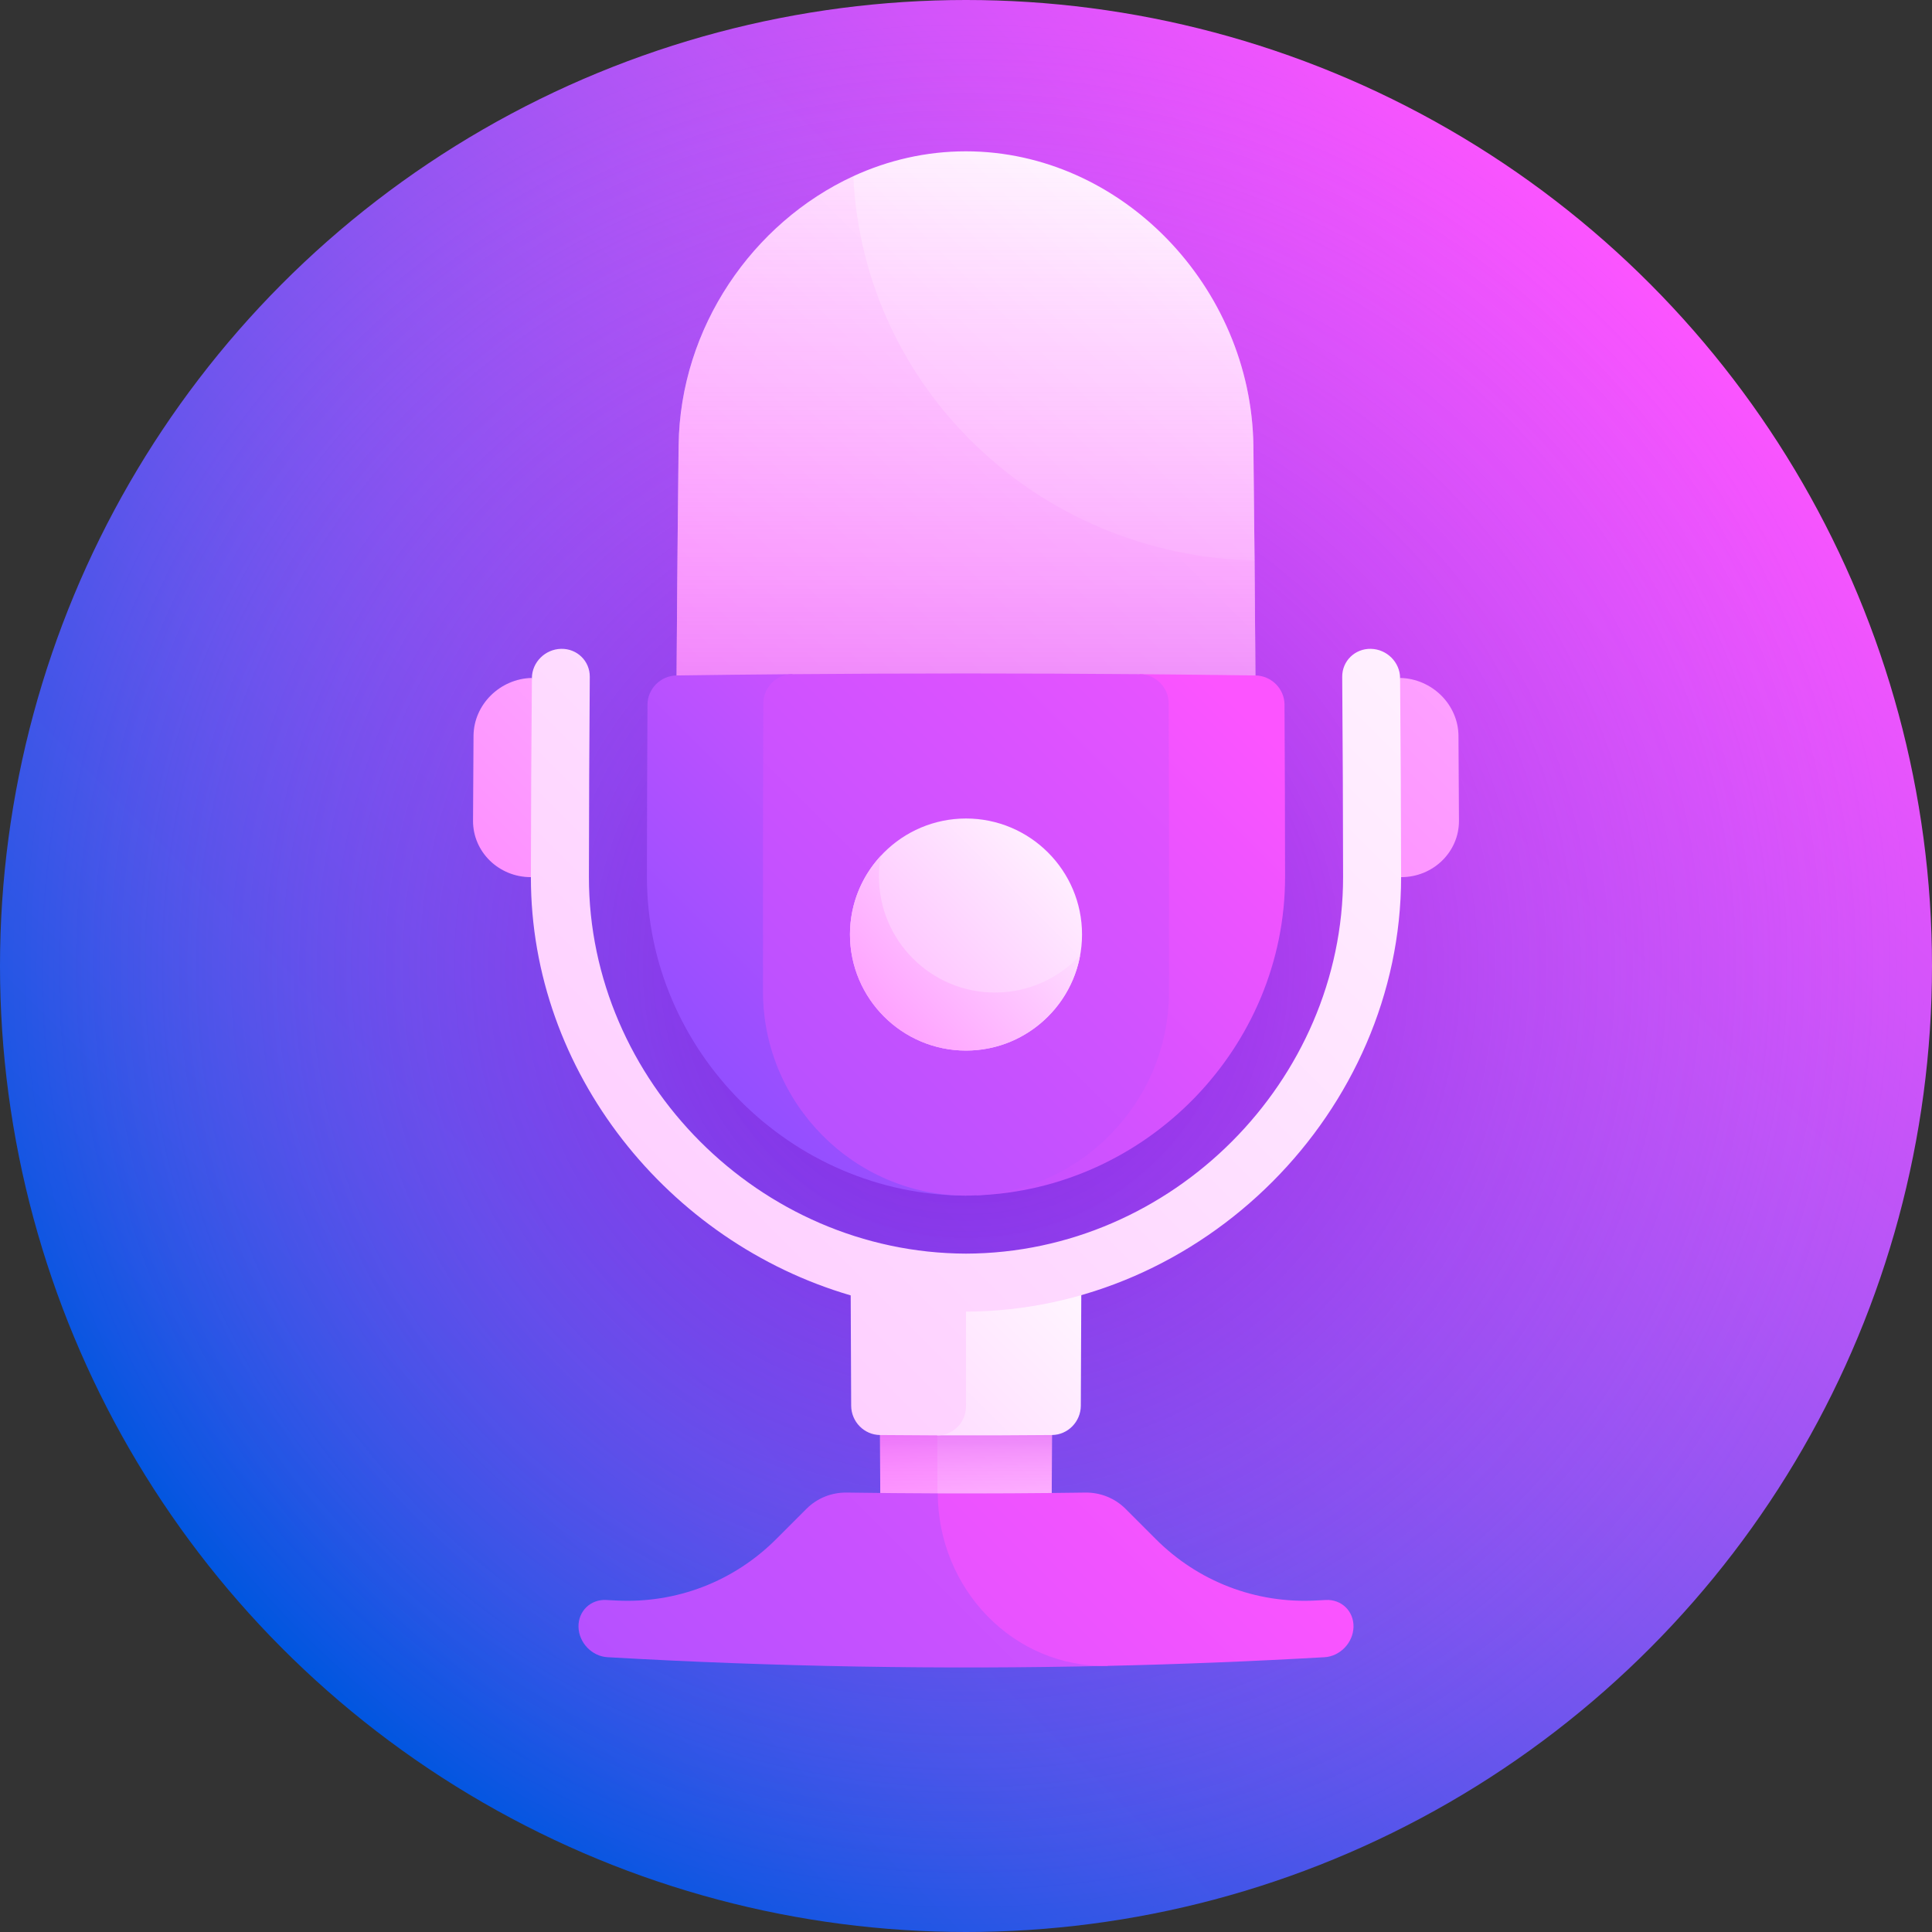 <svg id="Capa_1" enable-background="new 0 0 512 512" height="512" viewBox="0 0 512 512" width="512" xmlns="http://www.w3.org/2000/svg" xmlns:xlink="http://www.w3.org/1999/xlink"><rect x="0" y="0" width="512" height="512" fill="#333333" stroke="none"/><linearGradient id="SVGID_1_" gradientUnits="userSpaceOnUse" x1="74.981" x2="437.02" y1="437.019" y2="74.98"><stop offset="0" stop-color="#0056e0"/><stop offset="1" stop-color="#fc54ff"/></linearGradient><radialGradient id="SVGID_2_" cx="256.001" cy="256" gradientUnits="userSpaceOnUse" r="256.324"><stop offset=".005" stop-color="#8d00db" stop-opacity=".66"/><stop offset=".205" stop-color="#a915e4" stop-opacity=".527"/><stop offset=".562" stop-color="#d637f3" stop-opacity=".29"/><stop offset=".839" stop-color="#f24cfc" stop-opacity=".107"/><stop offset="1" stop-color="#fc54ff" stop-opacity="0"/></radialGradient><linearGradient id="lg1"><stop offset="0" stop-color="#fc54ff"/><stop offset=".22" stop-color="#fd75ff"/><stop offset=".702" stop-color="#fec8ff"/><stop offset="1" stop-color="#fff"/></linearGradient><linearGradient id="SVGID_3_" gradientUnits="userSpaceOnUse" x1="-183.235" x2="361.894" xlink:href="#lg1" y1="579.774" y2="34.646"/><linearGradient id="SVGID_4_" gradientUnits="userSpaceOnUse" x1="-275.769" x2="320.115" xlink:href="#lg1" y1="652.675" y2="56.79"/><linearGradient id="SVGID_5_" gradientUnits="userSpaceOnUse" x1="26.483" x2="333.644" xlink:href="#lg1" y1="621.232" y2="314.071"/><linearGradient id="SVGID_6_" gradientUnits="userSpaceOnUse" x1="106.429" x2="329.36" xlink:href="#lg1" y1="522.403" y2="299.472"/><linearGradient id="SVGID_7_" gradientUnits="userSpaceOnUse" x1="256" x2="256" y1="416.879" y2="370.659"><stop offset="0" stop-color="#fc54ff" stop-opacity="0"/><stop offset=".438" stop-color="#fa53fe" stop-opacity=".291"/><stop offset=".596" stop-color="#f34dfc" stop-opacity=".395"/><stop offset=".708" stop-color="#e844f8" stop-opacity=".47"/><stop offset=".799" stop-color="#d738f3" stop-opacity=".53"/><stop offset=".877" stop-color="#c127ec" stop-opacity=".582"/><stop offset=".945" stop-color="#a613e3" stop-opacity=".627"/><stop offset=".995" stop-color="#8d00db" stop-opacity=".66"/></linearGradient><linearGradient id="SVGID_8_" gradientUnits="userSpaceOnUse" x1="10.022" x2="299.016" xlink:href="#lg1" y1="614.292" y2="325.297"/><linearGradient id="SVGID_9_" gradientUnits="userSpaceOnUse" x1="-8.486" x2="333.275" xlink:href="#lg1" y1="352.244" y2="10.483"/><linearGradient id="SVGID_10_" gradientUnits="userSpaceOnUse" x1="148.85" x2="664.569" xlink:href="#lg1" y1="431.631" y2="-84.089"/><linearGradient id="SVGID_11_" gradientUnits="userSpaceOnUse" x1="-574.697" x2="421.636" xlink:href="#lg1" y1="1058.655" y2="62.323"/><linearGradient id="SVGID_12_" gradientUnits="userSpaceOnUse" x1="256" x2="256" y1="233.154" y2="28.361"><stop offset=".005" stop-color="#8d00db" stop-opacity=".66"/><stop offset=".055" stop-color="#a613e3" stop-opacity=".627"/><stop offset=".123" stop-color="#c127ec" stop-opacity=".582"/><stop offset=".201" stop-color="#d738f3" stop-opacity=".53"/><stop offset=".292" stop-color="#e844f8" stop-opacity=".47"/><stop offset=".404" stop-color="#f34dfc" stop-opacity=".395"/><stop offset=".562" stop-color="#fa53fe" stop-opacity=".291"/><stop offset="1" stop-color="#fc54ff" stop-opacity="0"/></linearGradient><linearGradient id="lg2"><stop offset="0" stop-color="#364aff"/><stop offset="1" stop-color="#fc54ff"/></linearGradient><linearGradient id="SVGID_13_" gradientUnits="userSpaceOnUse" x1="76.836" x2="306.236" xlink:href="#lg2" y1="387.178" y2="157.778"/><linearGradient id="SVGID_14_" gradientUnits="userSpaceOnUse" x1="-6.736" x2="364.581" xlink:href="#lg2" y1="579.767" y2="208.45"/><linearGradient id="SVGID_15_" gradientUnits="userSpaceOnUse" x1="9.224" x2="342.695" xlink:href="#lg2" y1="534.878" y2="201.407"/><linearGradient id="SVGID_16_" gradientUnits="userSpaceOnUse" x1="-87.664" x2="356.403" xlink:href="#lg2" y1="577.887" y2="133.82"/><linearGradient id="SVGID_17_" gradientUnits="userSpaceOnUse" x1="137.905" x2="291.013" xlink:href="#lg1" y1="365.749" y2="212.641"/><linearGradient id="SVGID_18_" gradientUnits="userSpaceOnUse" x1="185.699" x2="287.021" xlink:href="#lg1" y1="317.972" y2="216.65"/><linearGradient id="SVGID_19_" gradientUnits="userSpaceOnUse" x1="-143.564" x2="372.392" xlink:href="#lg2" y1="801.757" y2="285.802"/><linearGradient id="SVGID_20_" gradientUnits="userSpaceOnUse" x1="-163.298" x2="327.582" xlink:href="#lg2" y1="881.944" y2="391.064"/><g><circle cx="256" cy="256" fill="url(#SVGID_1_)" r="256"/><circle cx="256" cy="256" fill="url(#SVGID_2_)" r="256"/><path d="m226.139 46.689c-26.67 12.322-45.907 40.078-46.299 71.333-.295 25.408-.499 50.818-.611 76.226 51.181-.531 102.362-.531 153.543 0-.067-15.246-.168-30.49-.301-45.736-35.916-34.214-71.582-68.711-106.332-101.823z" fill="url(#SVGID_3_)"/><path d="m256 40.1c-10.597-.001-20.677 2.37-29.861 6.589 2.632 56.321 49.171 100.661 106.332 101.823-.089-10.163-.192-20.327-.31-30.491-.613-41.927-34.896-77.865-76.161-77.921z" fill="url(#SVGID_4_)"/><path d="m240.768 364.983c.035 15.37.077 30.74.126 46.109 12.588.096 25.177.072 37.765-.072.073-15.363.136-30.727.189-46.09-12.693.105-25.387.123-38.08.053z" fill="url(#SVGID_5_)"/><path d="m233.152 364.931c.053 15.363.116 30.727.189 46.09 5.035.057 10.071.095 15.106.115-.024-15.374-.045-30.747-.063-46.121-5.077-.015-10.155-.042-15.232-.084z" fill="url(#SVGID_6_)"/><path d="m233.152 364.931c.053 15.363.116 30.727.189 46.09 15.106.172 30.212.172 45.318 0 .073-15.363.136-30.727.189-46.09-15.232.125-30.464.125-45.696 0z" fill="url(#SVGID_7_)"/><path d="m248.356 338.107c.013 14.094.028 28.187.046 42.281 10.13.031 20.259 0 30.389-.094 4.195-.041 7.614-3.521 7.636-7.76.056-11.517.106-23.034.147-34.55-12.739.11-25.478.151-38.218.123z" fill="url(#SVGID_8_)"/><path d="m125.358 217.5c.029-7.5.073-15 .13-22.5.065-8.274 7.003-15.153 15.472-15.338-.019-.022 7.48 26.289 7.498 26.308-2.602 8.848-5.191 17.677-7.765 26.483-8.491.014-15.368-6.678-15.335-14.953z" fill="url(#SVGID_9_)"/><path d="m386.642 217.5c-.029-7.5-.073-15-.13-22.5-.065-8.274-7.003-15.153-15.472-15.338.019-.022-7.48 26.289-7.498 26.308 2.602 8.848 5.192 17.677 7.765 26.483 8.491.014 15.368-6.678 15.335-14.953z" fill="url(#SVGID_10_)"/><path d="m363.304 171.949c-4.232-.094-7.635 3.232-7.603 7.418.135 17.682.213 35.363.232 53.045 0 53.987-45.235 99.647-99.933 99.813-54.697-.167-99.933-45.825-99.933-99.813.019-17.682.096-35.363.232-53.045.032-4.187-3.37-7.511-7.603-7.418-4.232.094-7.698 3.551-7.736 7.713-.156 17.597-.245 35.194-.267 52.791-.049 51.639 36.381 96.71 84.752 110.839.037 9.748.08 19.495.127 29.243.022 4.239 3.441 7.72 7.636 7.76 5.065.047 10.13.078 15.194.094 4.195.012 7.596-3.43 7.597-7.676 0-8.371 0-16.741 0-25.112 62.943-.253 115.293-53.284 115.307-115.147-.022-17.597-.111-35.194-.267-52.791-.036-4.163-3.502-7.62-7.735-7.714z" fill="url(#SVGID_11_)"/><path d="m256 40.1c-41.265.058-75.548 35.992-76.16 77.922-.295 25.408-.499 50.818-.611 76.226 51.181-.531 102.362-.531 153.543 0-.112-25.409-.316-50.818-.611-76.227-.613-41.927-34.896-77.865-76.161-77.921z" fill="url(#SVGID_12_)"/><path d="m209.984 178.665c-10.226.084-20.452.197-30.677.338-4.235.06-7.691 3.518-7.715 7.72-.086 15.218-.136 30.436-.15 45.654-.008 46.025 38.097 84.372 84.559 84.473-15.323-46.125-30.839-92.327-46.017-138.185z" fill="url(#SVGID_13_)"/><path d="m256 316.85c.125 0 .247-.007.372-.009-.125 0-.247.007-.372.009z" fill="url(#SVGID_14_)"/><path d="m332.693 179.002c-10.226-.141-20.452-.253-30.677-.337-14.257 45.843-28.843 92.004-43.256 138.114 45.19-1.594 81.81-39.288 81.799-84.403-.014-15.218-.064-30.436-.15-45.654-.024-4.201-3.48-7.66-7.716-7.72z" fill="url(#SVGID_15_)"/><path d="m302.016 178.665c-30.677-.253-61.355-.253-92.032 0-4.235.034-7.683 3.498-7.699 7.724-.091 25.519-.119 51.038-.082 76.557.061 29.542 24.21 53.881 53.797 53.904 29.586-.025 53.735-24.361 53.797-53.904.037-25.519.009-51.038-.082-76.557-.016-4.227-3.464-7.686-7.699-7.724z" fill="url(#SVGID_16_)"/><path d="m286.749 247.653c-.007 16.952-13.786 30.753-30.749 30.759-16.963-.005-30.742-13.809-30.749-30.759-.003-16.949 13.776-30.735 30.749-30.741 16.974.005 30.752 13.792 30.749 30.741z" fill="url(#SVGID_17_)"/><path d="m263.685 263.036c-16.975.005-30.75-13.779-30.747-30.742 0-1.881.179-3.72.504-5.508-5.082 5.486-8.194 12.813-8.192 20.868.007 16.949 13.786 30.755 30.749 30.759 15.084-.002 27.638-10.924 30.245-25.254-5.618 6.062-13.645 9.872-22.559 9.877z" fill="url(#SVGID_18_)"/><path d="m248.517 395.762c-8.041-.028-16.081-.099-24.122-.215-4.019-.059-7.863 1.49-10.678 4.311-2.68 2.683-5.355 5.36-8.024 8.027-11.223 11.218-26.418 17.094-42.386 16.265-.886-.046-1.771-.091-2.657-.138-4.159-.218-7.448 2.977-7.343 7.154.106 4.178 3.552 7.774 7.692 8.013 44.198 2.531 88.395 3.296 132.593 2.294-14.856-15.002-29.901-30.285-45.075-45.711z" fill="url(#SVGID_19_)"/><path d="m351.35 424.013c-.886.047-1.771.093-2.657.138-15.968.829-31.163-5.048-42.386-16.265-2.67-2.667-5.345-5.343-8.024-8.027-2.815-2.822-6.659-4.367-10.678-4.311-13.029.187-26.058.259-39.087.215.085 25.475 20.256 46.291 45.075 45.712 19.136-.434 38.272-1.199 57.407-2.294 4.141-.24 7.587-3.835 7.692-8.013.106-4.177-3.184-7.373-7.342-7.155z" fill="url(#SVGID_20_)"/></g></svg>